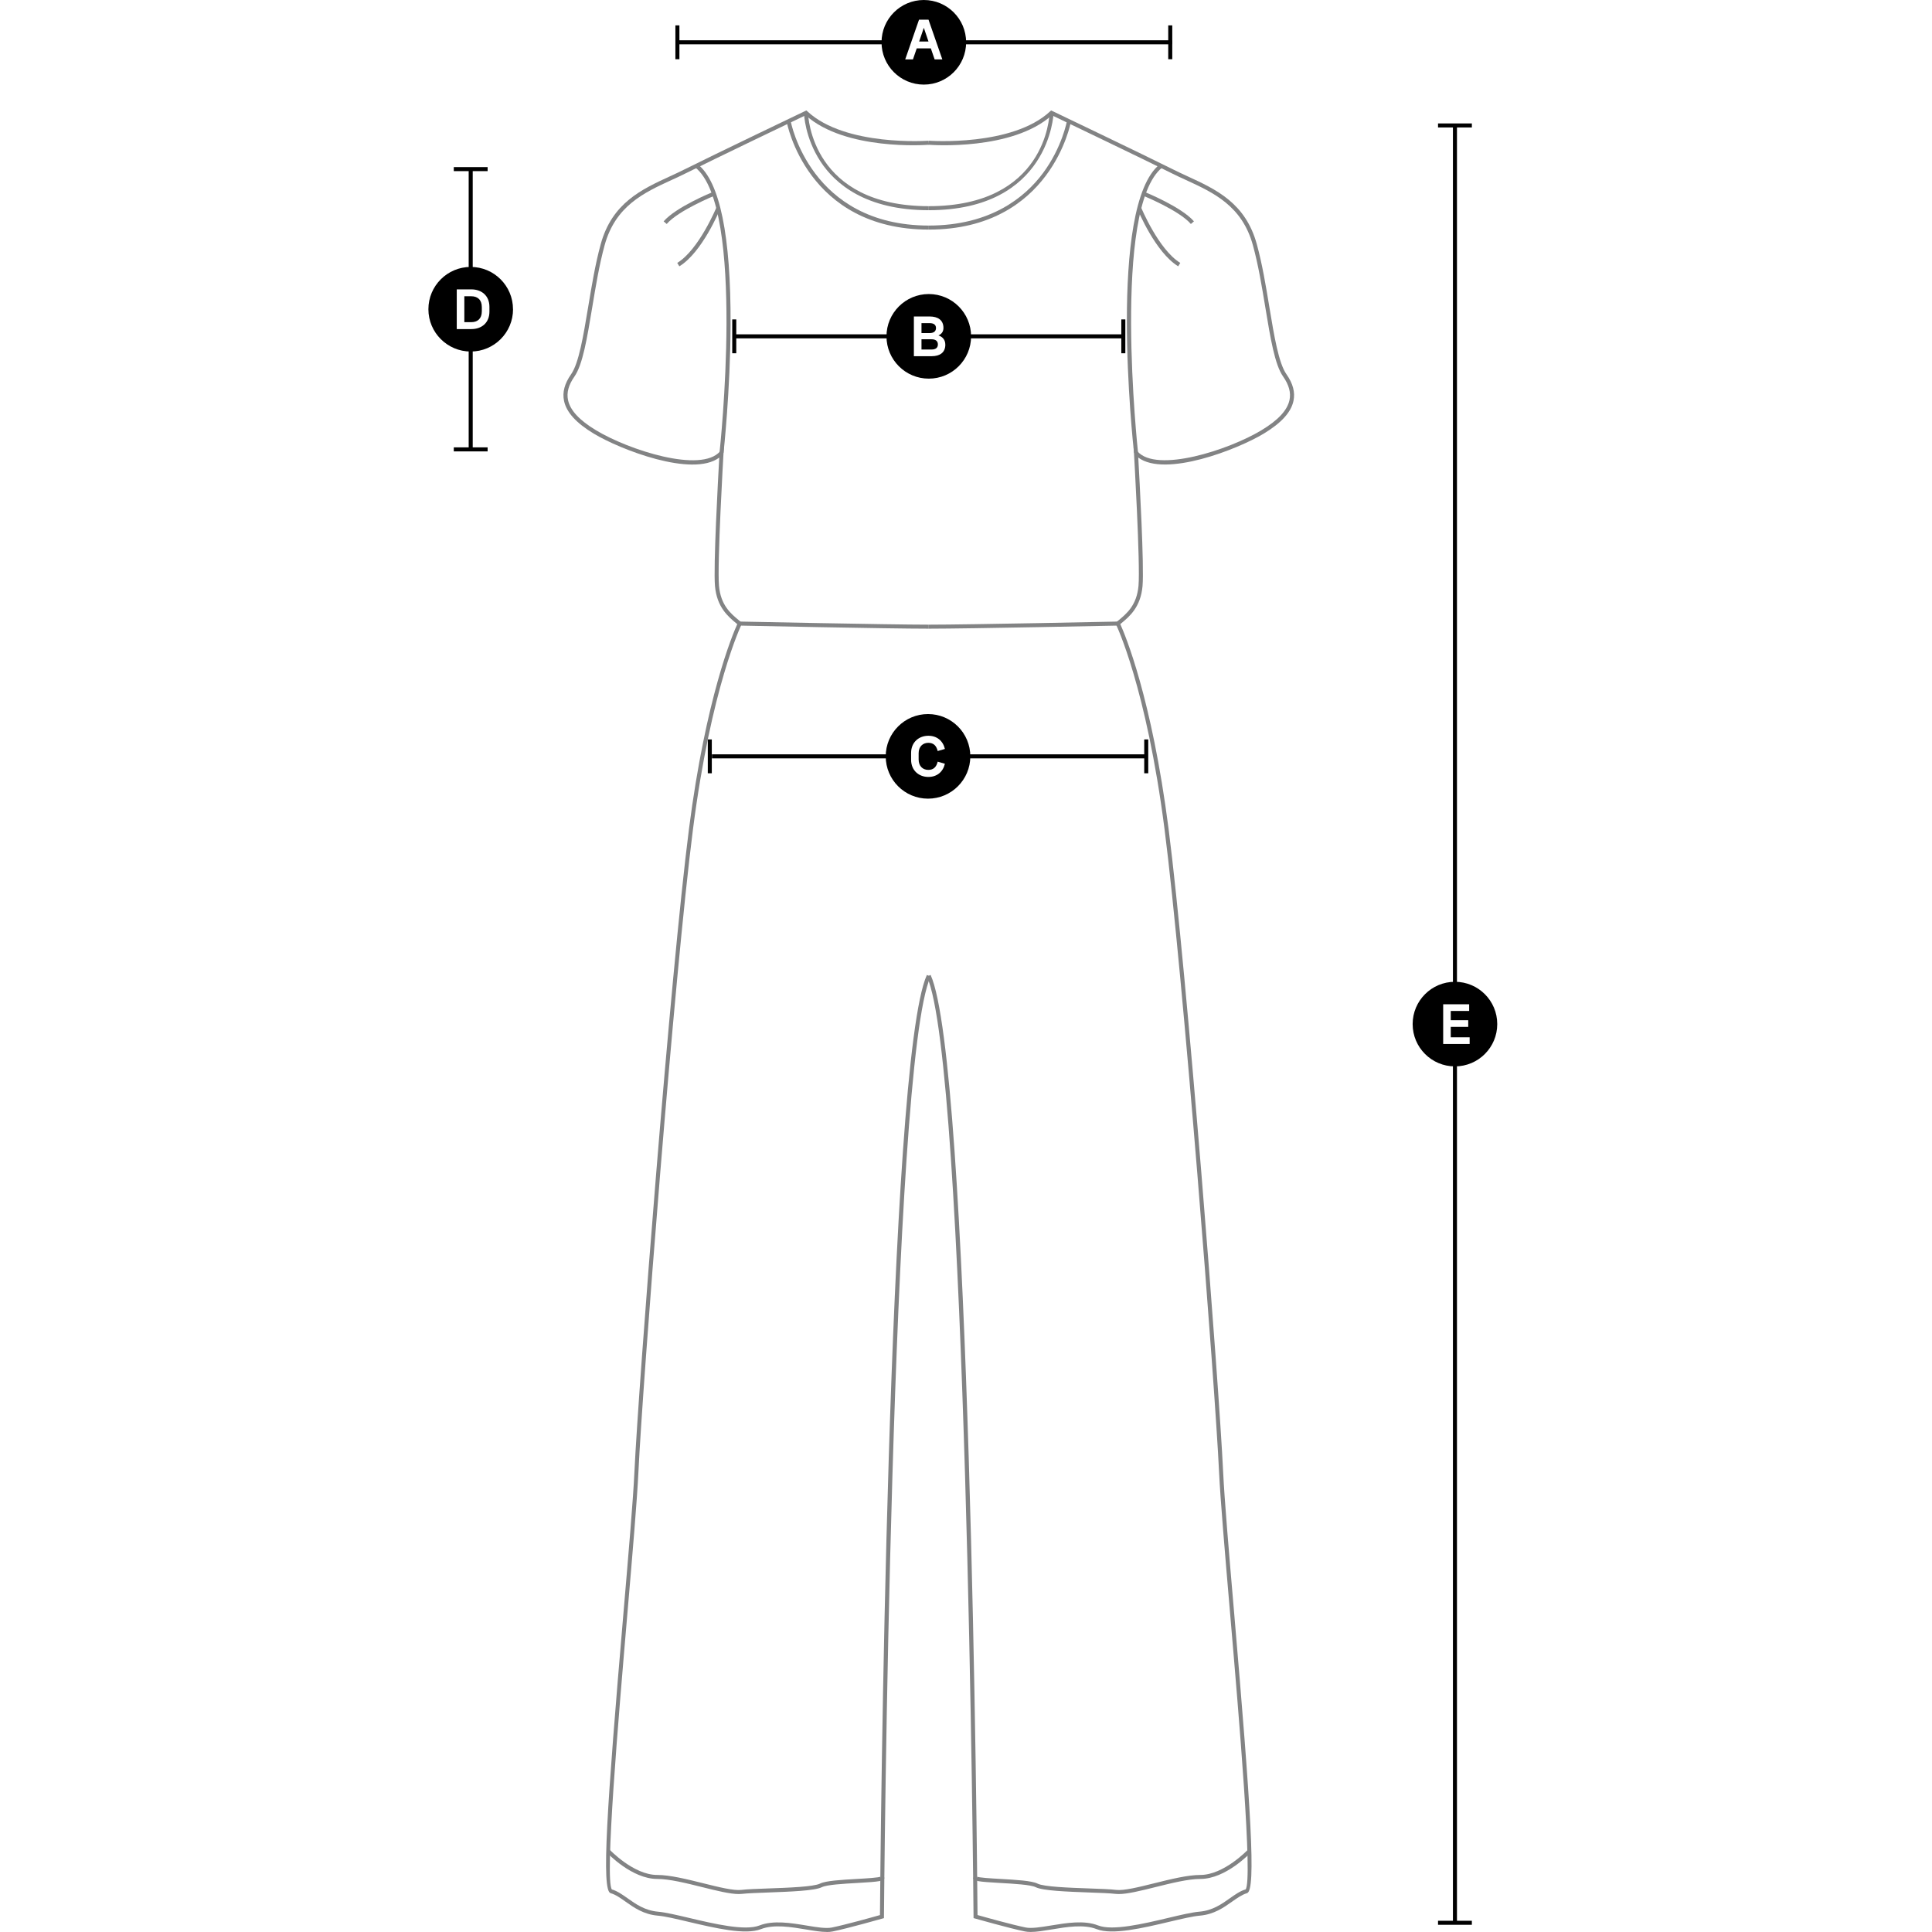 <svg width="230" height="230" viewBox="0 0 230 230" fill="none" xmlns="http://www.w3.org/2000/svg">
<rect width="230" height="230" fill="white"/>
<path d="M98.436 229.995C97.741 229.995 96.892 229.856 95.957 229.698C94.158 229.4 92.115 229.06 90.59 229.659C88.729 230.388 85.123 229.534 81.948 228.786C80.452 228.431 79.162 228.124 78.303 228.053C76.615 227.904 75.474 227.098 74.466 226.384C73.857 225.952 73.282 225.544 72.687 225.376C71.579 225.06 72.236 215.281 74.222 192.012C74.84 184.756 75.378 178.492 75.526 175.245C76.001 165.054 79.814 115.873 82.025 98.651C84.029 83.05 87.223 75.506 87.77 74.302L87.665 74.216C86.686 73.405 85.343 72.293 85.118 69.775C84.912 67.444 85.478 57.109 85.626 54.476C82.423 56.869 73.8 53.503 70.692 51.627C68.596 50.361 67.436 49.086 67.148 47.728C66.932 46.707 67.205 45.671 67.987 44.554C68.913 43.235 69.445 39.998 70.016 36.569C70.438 34.036 70.869 31.418 71.512 29.077C72.86 24.162 76.375 22.545 79.771 20.982C80.346 20.718 80.912 20.459 81.459 20.181C85.132 18.344 95.741 13.27 95.851 13.217L96 13.146L96.12 13.256C100.628 17.467 110.459 16.757 110.555 16.752L110.594 17.232C110.186 17.265 100.623 17.951 95.913 13.721C94.618 14.34 85.108 18.896 81.674 20.613C81.123 20.891 80.547 21.155 79.972 21.418C76.672 22.934 73.263 24.502 71.977 29.202C71.344 31.518 70.913 34.123 70.495 36.645C69.891 40.281 69.373 43.417 68.385 44.827C67.685 45.829 67.436 46.745 67.623 47.628C67.882 48.846 68.966 50.021 70.941 51.215C74.869 53.589 83.463 56.347 85.717 53.738L86.178 53.205L86.135 53.91C86.125 54.045 85.367 67.152 85.593 69.732C85.799 72.053 86.998 73.046 87.967 73.847L88.36 74.177L88.278 74.345C88.245 74.417 84.672 81.789 82.499 98.713C80.288 115.925 76.476 165.083 76.001 175.269C75.847 178.526 75.315 184.794 74.692 192.055C73.613 204.702 71.977 223.784 72.841 224.93C73.502 225.127 74.102 225.554 74.735 226C75.689 226.676 76.773 227.443 78.332 227.583C79.224 227.659 80.533 227.971 82.049 228.326C85.008 229.026 88.686 229.894 90.408 229.223C92.062 228.575 94.168 228.925 96.028 229.232C97.208 229.429 98.326 229.611 99.031 229.467C100.642 229.141 103.966 228.211 104.757 227.985C104.805 221.794 105.639 126.39 110.344 116.065L110.781 116.266C106.061 126.62 105.241 227.156 105.232 228.172V228.35L105.059 228.398C105.021 228.407 100.968 229.563 99.122 229.937C98.911 229.98 98.676 230 98.426 230L98.436 229.995Z" fill="#828384"/>
<path d="M122.703 229.995C122.449 229.995 122.219 229.976 122.008 229.932C120.161 229.558 116.114 228.403 116.07 228.393L115.898 228.345V228.168C115.888 227.151 115.068 126.615 110.349 116.261L110.785 116.06C115.49 126.385 116.325 221.789 116.373 227.981C117.164 228.206 120.487 229.136 122.099 229.462C122.804 229.606 123.921 229.419 125.101 229.228C126.962 228.921 129.072 228.57 130.722 229.218C132.443 229.894 136.127 229.021 139.081 228.321C140.596 227.961 141.901 227.654 142.798 227.578C144.356 227.443 145.44 226.676 146.395 225.995C147.028 225.549 147.627 225.122 148.289 224.926C149.152 223.784 147.522 204.697 146.438 192.05C145.819 184.789 145.282 178.521 145.128 175.265C144.654 165.078 140.841 115.925 138.635 98.708C136.462 81.789 132.894 74.412 132.856 74.341L132.774 74.173L133.168 73.842C134.132 73.041 135.335 72.048 135.537 69.727C135.762 67.147 135.004 54.035 134.995 53.906L134.952 53.2L135.412 53.733C137.671 56.342 146.265 53.584 150.188 51.21C152.164 50.016 153.253 48.841 153.512 47.623C153.699 46.74 153.449 45.825 152.749 44.822C151.761 43.417 151.243 40.28 150.644 36.65C150.226 34.127 149.795 31.518 149.157 29.202C147.872 24.502 144.462 22.934 141.162 21.418C140.582 21.155 140.011 20.891 139.46 20.613C136.026 18.896 126.516 14.345 125.221 13.721C120.511 17.951 110.948 17.265 110.541 17.232L110.579 16.752C110.68 16.757 120.507 17.467 125.015 13.256L125.135 13.146L125.283 13.217C125.389 13.27 136.002 18.344 139.676 20.181C140.222 20.454 140.793 20.718 141.364 20.982C144.759 22.545 148.275 24.157 149.622 29.077C150.265 31.418 150.701 34.041 151.118 36.573C151.684 39.998 152.222 43.23 153.147 44.549C153.929 45.666 154.202 46.702 153.986 47.724C153.699 49.081 152.543 50.356 150.442 51.623C147.335 53.503 138.712 56.864 135.508 54.471C135.657 57.104 136.223 67.444 136.016 69.77C135.796 72.288 134.453 73.401 133.475 74.211L133.369 74.302C133.916 75.506 137.11 83.05 139.114 98.651C141.325 115.877 145.138 165.054 145.613 175.245C145.766 178.492 146.299 184.756 146.922 192.012C148.912 215.281 149.565 225.06 148.457 225.376C147.862 225.549 147.287 225.957 146.678 226.384C145.67 227.098 144.529 227.904 142.841 228.053C141.982 228.129 140.692 228.431 139.196 228.786C136.016 229.539 132.415 230.388 130.554 229.659C129.024 229.06 126.986 229.395 125.187 229.698C124.247 229.851 123.403 229.995 122.708 229.995H122.703Z" fill="#828384"/>
<path d="M87.952 225.482C86.912 225.482 85.305 225.084 83.617 224.662C81.684 224.182 79.684 223.683 78.236 223.683C75.229 223.683 72.347 220.652 72.227 220.523L72.577 220.197C72.606 220.226 75.435 223.209 78.236 223.209C79.746 223.209 81.77 223.712 83.732 224.201C85.588 224.662 87.343 225.098 88.259 224.988C88.94 224.906 90.106 224.863 91.458 224.815C93.861 224.729 96.853 224.619 97.616 224.24C98.302 223.894 100.196 223.789 102.023 223.683C103.189 223.616 104.642 223.535 104.858 223.396C104.838 223.405 104.8 223.453 104.8 223.525H105.28C105.275 223.942 104.747 224.01 102.052 224.163C100.436 224.254 98.431 224.369 97.832 224.667C96.978 225.093 94.052 225.199 91.477 225.295C90.192 225.343 88.978 225.386 88.317 225.463C88.202 225.477 88.082 225.482 87.947 225.482H87.952Z" fill="#828384"/>
<path d="M110.569 74.844C105.75 74.844 88.23 74.48 88.058 74.475L88.067 73.995C88.245 73.995 105.754 74.365 110.569 74.365V74.844Z" fill="#828384"/>
<path d="M86.135 53.92L85.66 53.867C85.693 53.575 88.801 24.675 82.758 19.927L83.056 19.548C85.693 21.625 87.012 28.051 86.974 38.65C86.945 46.501 86.144 53.848 86.135 53.92Z" fill="#828384"/>
<path d="M79.368 26.665L79.003 26.353C80.475 24.646 84.72 22.915 84.897 22.843L85.079 23.289C85.036 23.308 80.763 25.049 79.368 26.665Z" fill="#828384"/>
<path d="M80.874 31.705L80.624 31.298C83.195 29.734 85.262 24.751 85.286 24.699L85.727 24.881C85.641 25.092 83.578 30.06 80.874 31.705Z" fill="#828384"/>
<path d="M110.569 25.025C103.059 25.025 99.419 21.879 97.688 19.241C95.808 16.378 95.717 13.558 95.712 13.443L96.192 13.428C96.206 13.884 96.652 24.545 110.569 24.545V25.025Z" fill="#828384"/>
<path d="M110.569 27.332C96.033 27.332 93.669 14.599 93.65 14.469L94.124 14.388C94.144 14.512 96.45 26.852 110.574 26.852V27.332H110.569Z" fill="#828384"/>
<path d="M133.187 225.482C133.057 225.482 132.933 225.477 132.817 225.463C132.156 225.386 130.942 225.338 129.657 225.295C127.077 225.199 124.156 225.093 123.302 224.667C122.703 224.369 120.693 224.254 119.082 224.163C116.387 224.01 115.859 223.942 115.854 223.53H116.334C116.334 223.453 116.296 223.41 116.277 223.396C116.488 223.535 117.941 223.616 119.111 223.683C120.938 223.789 122.832 223.894 123.518 224.24C124.281 224.623 127.273 224.729 129.676 224.815C131.029 224.863 132.194 224.906 132.875 224.988C133.791 225.098 135.546 224.662 137.402 224.201C139.364 223.712 141.392 223.209 142.898 223.209C145.699 223.209 148.533 220.23 148.562 220.197L148.912 220.523C148.792 220.652 145.91 223.683 142.903 223.683C141.455 223.683 139.455 224.182 137.522 224.662C135.834 225.084 134.232 225.482 133.187 225.482Z" fill="#828384"/>
<path d="M110.569 74.844V74.365C115.384 74.365 132.899 74 133.072 73.995L133.081 74.475C132.904 74.475 115.389 74.844 110.569 74.844Z" fill="#828384"/>
<path d="M135.004 53.92C134.87 52.721 131.839 24.459 138.083 19.548L138.381 19.927C132.343 24.675 135.45 53.579 135.479 53.867L135.004 53.92Z" fill="#828384"/>
<path d="M141.771 26.665C140.376 25.044 136.103 23.303 136.059 23.289L136.242 22.843C136.424 22.915 140.668 24.646 142.136 26.353L141.771 26.665Z" fill="#828384"/>
<path d="M140.265 31.705C137.561 30.06 135.498 25.092 135.407 24.881L135.848 24.699C135.868 24.747 137.939 29.73 140.51 31.298L140.261 31.705H140.265Z" fill="#828384"/>
<path d="M110.569 25.025V24.545C124.487 24.545 124.938 13.884 124.947 13.428L125.427 13.443C125.427 13.558 124.962 25.025 110.569 25.025Z" fill="#828384"/>
<path d="M110.569 27.332V26.852C117.95 26.852 122.027 23.471 124.146 20.632C126.449 17.548 127.014 14.416 127.019 14.388L127.494 14.469C127.47 14.599 125.11 27.332 110.574 27.332H110.569Z" fill="#828384"/>
<path d="M139.536 4.796H80.643V5.276H139.536V4.796Z" fill="black"/>
<path d="M80.883 3.021H80.404V7.05H80.883V3.021Z" fill="black"/>
<path d="M139.556 3.021H139.076V7.05H139.556V3.021Z" fill="black"/>
<path d="M136.429 89.802H84.754V90.282H136.429V89.802Z" fill="black"/>
<path d="M84.739 88.028H84.26V92.056H84.739V88.028Z" fill="black"/>
<path d="M136.697 88.028H136.218V92.056H136.697V88.028Z" fill="black"/>
<path d="M133.724 39.801H87.41V40.281H133.724V39.801Z" fill="black"/>
<path d="M87.65 38.026H87.171V42.055H87.65V38.026Z" fill="black"/>
<path d="M133.968 38.026H133.489V42.055H133.968V38.026Z" fill="black"/>
<path d="M56.276 20.133H55.796V53.416H56.276V20.133Z" fill="black"/>
<path d="M58.05 19.893H54.022V20.373H58.05V19.893Z" fill="black"/>
<path d="M58.05 53.258H54.022V53.738H58.05V53.258Z" fill="black"/>
<path d="M173.448 14.934H172.968V228.897H173.448V14.934Z" fill="black"/>
<path d="M175.222 14.695H171.194V15.174H175.222V14.695Z" fill="black"/>
<path d="M175.222 228.662H171.194V229.141H175.222V228.662Z" fill="black"/>
<path d="M115.015 5.036C115.015 7.817 112.761 10.071 109.979 10.071C107.198 10.071 104.944 7.817 104.944 5.036C104.944 2.254 107.198 0 109.979 0C112.761 0 115.015 2.254 115.015 5.036Z" fill="black"/>
<path d="M111.265 7.069L110.814 5.76H109.135L108.685 7.069H107.764L109.409 2.34H110.536L112.181 7.069H111.26H111.265ZM109.418 4.945H110.536L109.979 3.309L109.423 4.945H109.418Z" fill="white"/>
<path d="M115.605 40.041C115.605 42.822 113.351 45.076 110.569 45.076C107.788 45.076 105.534 42.822 105.534 40.041C105.534 37.259 107.788 35.005 110.569 35.005C113.351 35.005 115.605 37.259 115.605 40.041Z" fill="black"/>
<path d="M112.54 41.024C112.54 41.983 111.874 42.405 110.905 42.405H108.795V37.676H110.68C111.639 37.676 112.315 38.098 112.315 39.038C112.315 39.417 112.147 39.748 111.72 39.93C112.281 40.127 112.536 40.511 112.536 41.024H112.54ZM109.701 38.468V39.652H110.68C111.14 39.652 111.428 39.451 111.428 39.053C111.428 38.655 111.14 38.468 110.68 38.468H109.701ZM110.905 41.609C111.365 41.609 111.653 41.417 111.653 41.005C111.653 40.592 111.365 40.391 110.905 40.391H109.701V41.609H110.905Z" fill="white"/>
<path d="M115.514 90.042C115.514 92.824 113.26 95.078 110.478 95.078C107.697 95.078 105.443 92.824 105.443 90.042C105.443 87.261 107.697 85.007 110.478 85.007C113.26 85.007 115.514 87.261 115.514 90.042Z" fill="black"/>
<path d="M108.464 90.445V89.639C108.464 88.34 109.414 87.591 110.517 87.591C111.533 87.591 112.257 88.186 112.488 89.16L111.629 89.409C111.476 88.771 111.135 88.431 110.512 88.431C109.888 88.431 109.361 88.853 109.361 89.673V90.411C109.361 91.241 109.888 91.654 110.512 91.654C111.135 91.654 111.471 91.313 111.629 90.675L112.488 90.925C112.257 91.903 111.533 92.493 110.517 92.493C109.418 92.493 108.464 91.749 108.464 90.445Z" fill="white"/>
<path d="M61.076 36.813C61.076 39.594 58.822 41.849 56.04 41.849C53.259 41.849 51 39.594 51 36.813C51 34.031 53.254 31.777 56.036 31.777C58.817 31.777 61.071 34.031 61.071 36.813H61.076Z" fill="black"/>
<path d="M58.266 36.53V37.096C58.266 38.434 57.335 39.177 56.112 39.177H54.376V34.449H56.112C57.331 34.449 58.266 35.197 58.266 36.53ZM57.359 36.559C57.359 35.671 56.832 35.269 56.112 35.269H55.278V38.352H56.112C56.832 38.352 57.359 37.954 57.359 37.062V36.554V36.559Z" fill="white"/>
<path d="M178.244 121.915C178.244 124.697 175.989 126.951 173.208 126.951C170.426 126.951 168.172 124.697 168.172 121.915C168.172 119.134 170.426 116.88 173.208 116.88C175.989 116.88 178.244 119.134 178.244 121.915Z" fill="black"/>
<path d="M172.709 123.488H174.958V124.285H171.807V119.556H174.901V120.352H172.709V121.455H174.79V122.246H172.709V123.488Z" fill="white"/>
</svg>

